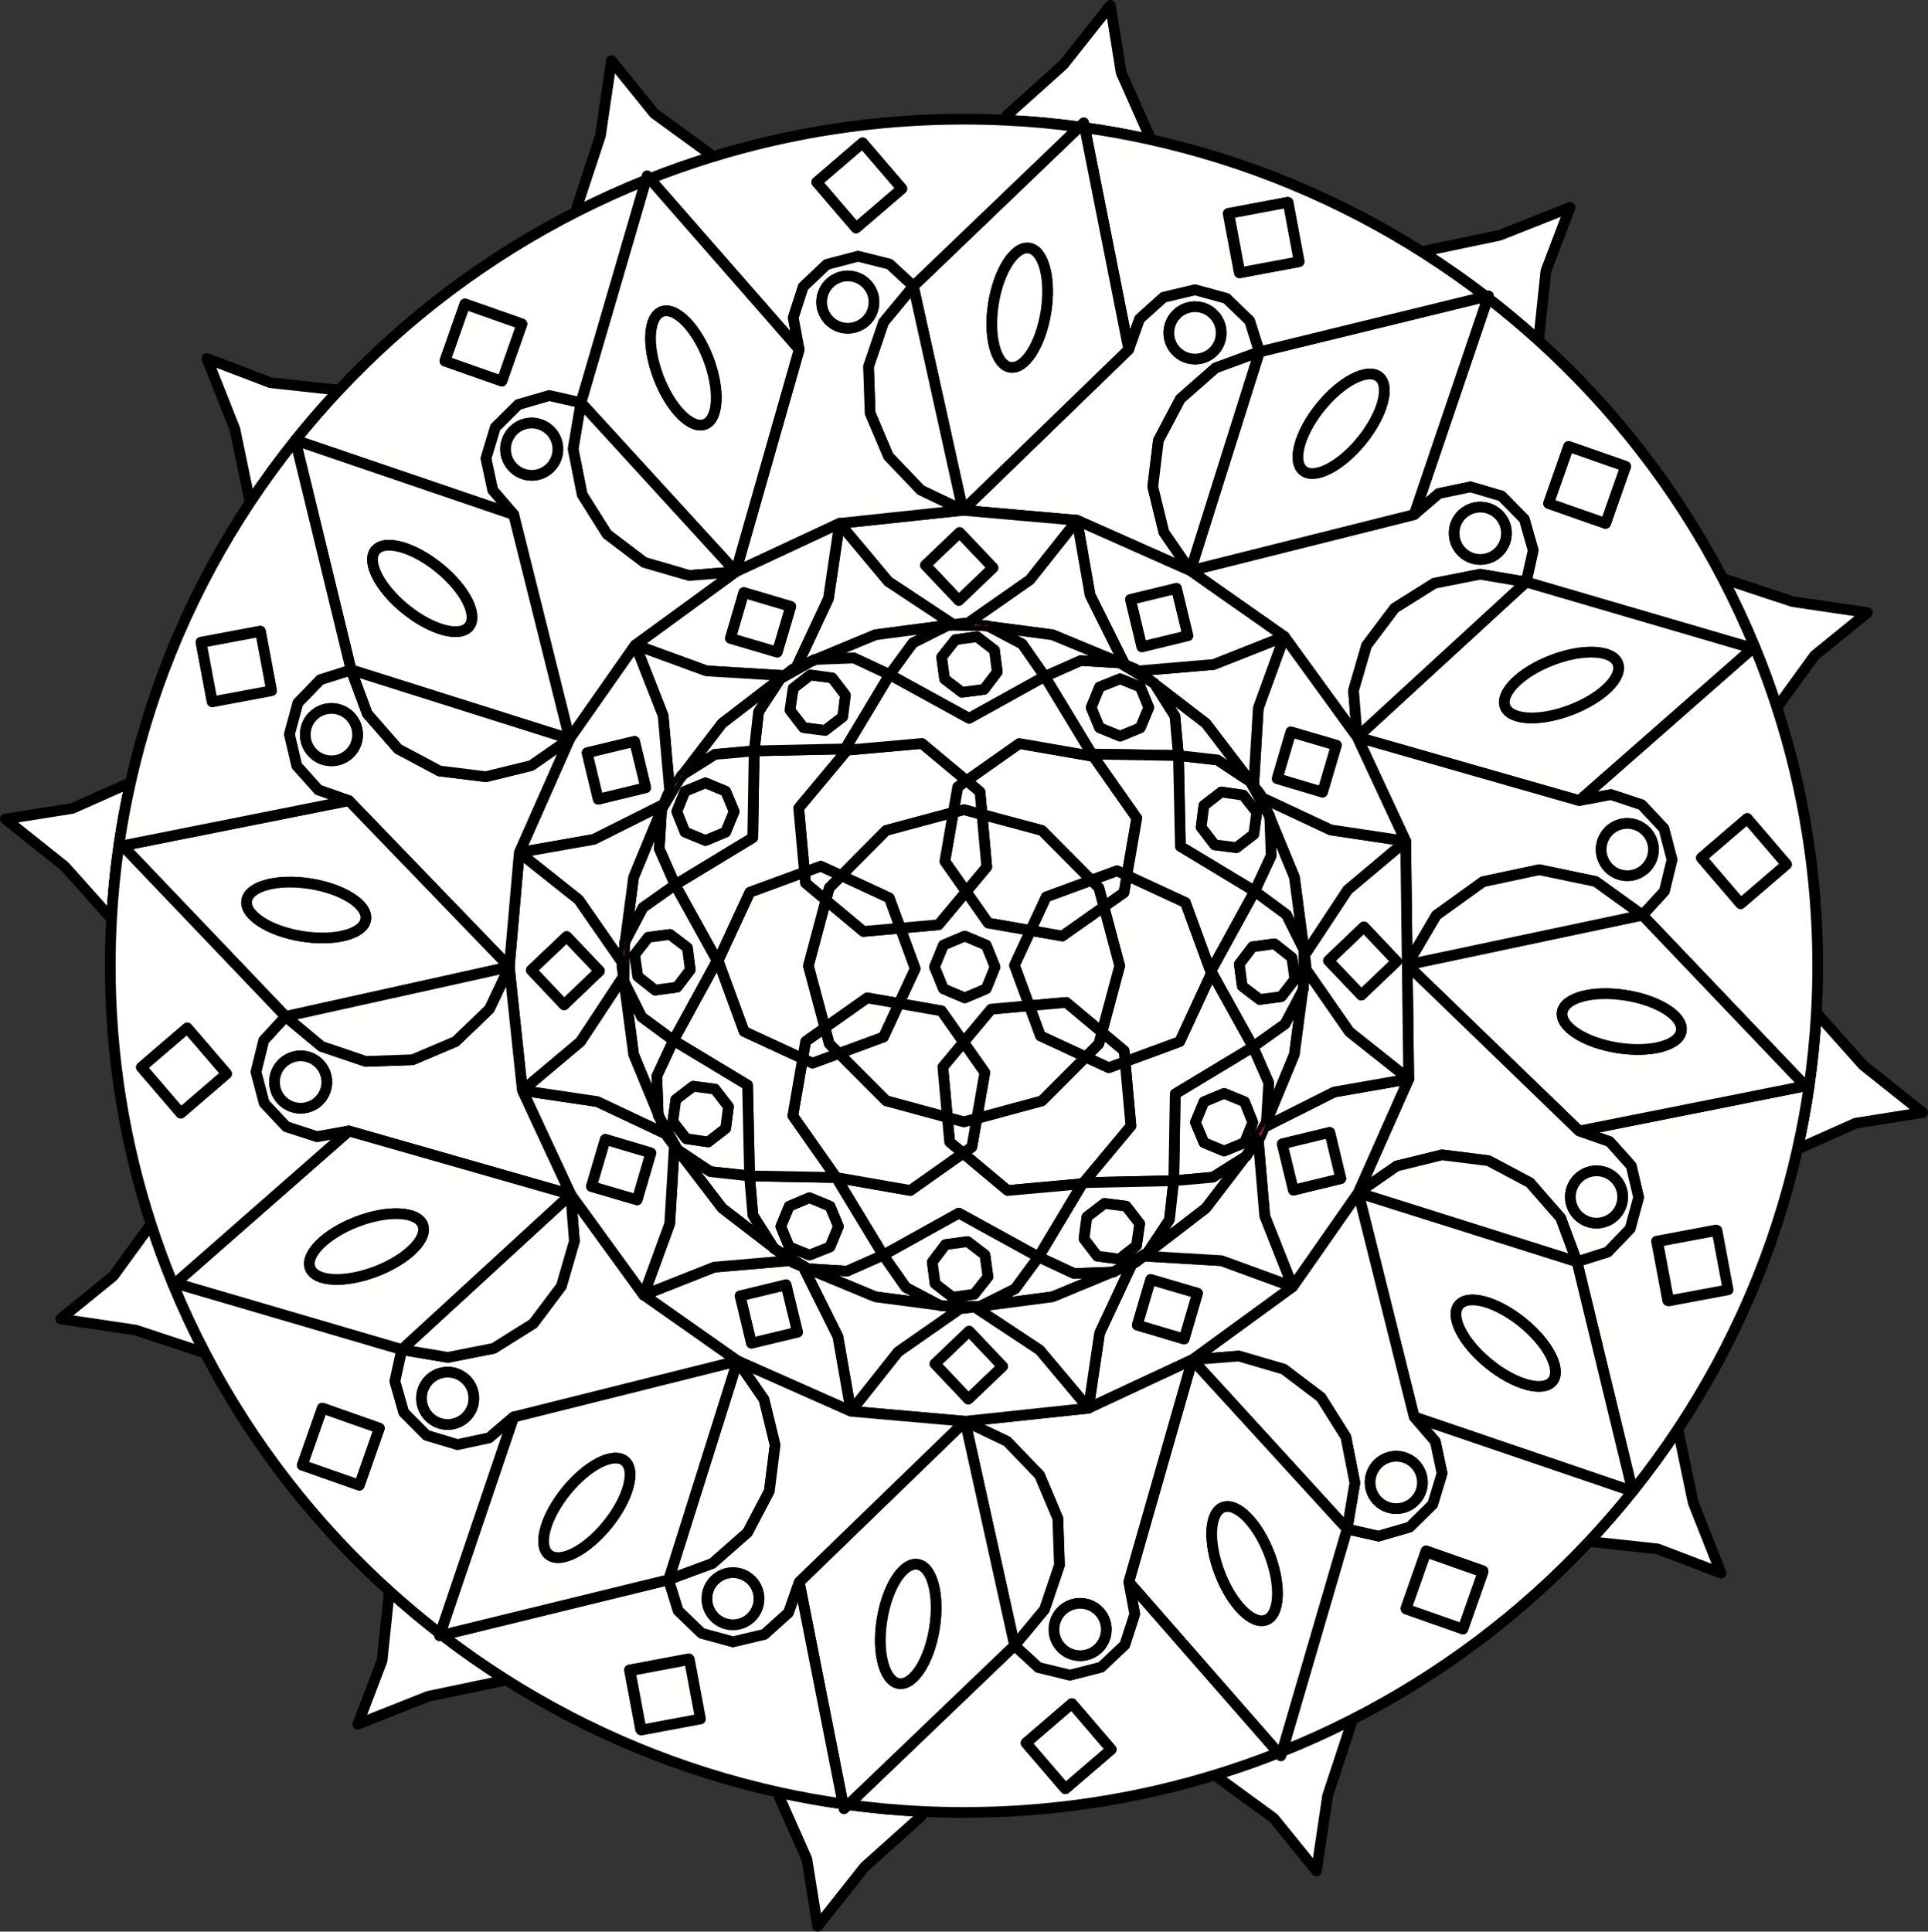 <?xml version="1.0" encoding="utf-8"?>
<!-- Generator: Adobe Illustrator 13.0.0, SVG Export Plug-In . SVG Version: 6.00 Build 14948)  -->
<svg version="1.2" baseProfile="tiny" id="Layer_1" xmlns="http://www.w3.org/2000/svg" xmlns:xlink="http://www.w3.org/1999/xlink"
	 x="0px" y="0px" width="540.04px" height="541.02px" viewBox="0 0 540.04 541.02" xml:space="preserve">
<rect x="0" y="0" width="540.04" height="541.02" fill="#333333" stroke="none"/>
<g>
	<g id="XMLID_1_">
		<g>
			<path fill="#FFFFFE" stroke="#000000" stroke-width="3" stroke-linecap="round" stroke-linejoin="round" stroke-miterlimit="10"  d="M523.08,171.59l-14.77,11.99l-10.58,14.57c-1.85-5.71-3.91-11.32-6.18-16.83
				c-2.71-6.58-5.71-13.01-8.98-19.28l19.51,6.45L523.08,171.59z"/>
			<path fill="#FFFFFE" stroke="#000000" stroke-width="3" stroke-linecap="round" stroke-linejoin="round" stroke-miterlimit="10"  d="M538.52,311.61l-18.79,3l-16.25,7.25c1.3-5.77,2.38-11.62,3.24-17.55c0.98-6.79,1.68-13.67,2.06-20.63
				l13.12,14.69L538.52,311.61z"/>
			<path fill="#FFFFFE" stroke="#000000" stroke-width="3" stroke-linecap="round" stroke-linejoin="round" stroke-miterlimit="10"  d="M474.26,420.84l7.81,19.76l-17.8-6.79l-18.88-2.03l-0.18-0.16c4.2-4.48,8.23-9.13,12.07-13.92l0.03,0.01
				l-0.01-0.04c4.49-5.6,8.72-11.4,12.68-17.39L474.26,420.84z"/>
			<path fill="#FFFFFE" stroke="#000000" stroke-width="3" stroke-linecap="round" stroke-linejoin="round" stroke-miterlimit="10"  d="M439.79,58.08l-6.77,17.82l-2,18.91l-0.31,0.34c-4.51-4.07-9.17-7.97-13.98-11.69l0.2-0.59l-0.74,0.18
				c-5.59-4.3-11.37-8.35-17.34-12.16l0.42-0.64l20.78-4.35L439.79,58.08z"/>
			<path fill="#FFFFFE" stroke="#000000" stroke-width="3" stroke-linecap="round" stroke-linejoin="round" stroke-miterlimit="10"  d="M378.08,481.95l0.42,0.85l-6.64,20.21l-3.12,21.02l-11.97-14.78l-15.4-11.22l-0.35-1.09
				c5.77-1.79,11.44-3.79,17.02-5.99l0.73,0.84l0.37-1.28C365.6,487.93,371.92,485.07,378.08,481.95z"/>
			<path fill="#FFFFFE" stroke="#000000" stroke-width="3" stroke-linecap="round" stroke-linejoin="round" stroke-miterlimit="10"  d="M314.05,20.32l7.73,17.41l-0.27,1.2c-5.81-1.27-11.71-2.33-17.67-3.17l-0.27-1.38l-1.22,1.17
				c-6.71-0.91-13.51-1.54-20.38-1.87l0.06-1.37l15.81-14.17l13.18-16.63L314.05,20.32z"/>
			<path fill="#FFFFFE" stroke="#000000" stroke-width="3" stroke-linecap="round" stroke-linejoin="round" stroke-miterlimit="10"  d="M258.07,507.35l-0.06,1.36l-15.81,14.15l-13.19,16.64l-3.02-18.8l-7.73-17.42l0.27-1.19
				c5.79,1.27,11.66,2.33,17.6,3.16l0.27,1.37l1.21-1.16C244.35,506.38,251.17,507.01,258.07,507.35z"/>
			<path fill="#FFFFFE" stroke="#000000" stroke-width="3" stroke-linecap="round" stroke-linejoin="round" stroke-miterlimit="10"  d="M141.17,470.12l-0.42,0.65l-20.78,4.33l-19.73,7.82l6.78-17.81l1.98-18.94l0.29-0.32
				c4.52,4.07,9.18,7.97,14,11.7l-0.2,0.6l0.75-0.18C129.43,462.27,135.21,466.32,141.17,470.12z"/>
			<path fill="#FFFFFE" stroke="#000000" stroke-width="3" stroke-linecap="round" stroke-linejoin="round" stroke-miterlimit="10"  d="M57.46,378.97l-19.5-6.44l-21-3.12l14.78-12.02l10.56-14.53c1.84,5.71,3.91,11.32,6.17,16.82
				C51.18,366.26,54.18,372.7,57.46,378.97z"/>
			<path fill="#FFFFFE" stroke="#000000" stroke-width="3" stroke-linecap="round" stroke-linejoin="round" stroke-miterlimit="10"  d="M20.26,226.42l16.29-7.26c-1.3,5.78-2.38,11.63-3.24,17.56c-0.99,6.79-1.68,13.67-2.06,20.63l-13.13-14.7
				L1.51,229.4L20.26,226.42z"/>
			<path fill="#FFFFFE" stroke="#000000" stroke-width="3" stroke-linecap="round" stroke-linejoin="round" stroke-miterlimit="10"  d="M94.65,109.24l0.16,0.15c-4.2,4.48-8.22,9.12-12.06,13.91l-0.04-0.01l0.01,0.05
				c-4.47,5.59-8.7,11.38-12.67,17.36l-4.26-20.52l-7.82-19.77l17.79,6.78L94.65,109.24z"/>
			<path fill="#FFFFFE" stroke="#000000" stroke-width="3" stroke-linecap="round" stroke-linejoin="round" stroke-miterlimit="10"  d="M198.65,42.97l0.38,1.1c-5.77,1.79-11.45,3.79-17.03,5.99l-0.73-0.83l-0.37,1.27
				c-6.47,2.59-12.79,5.45-18.96,8.57l-0.42-0.85l6.66-20.21l3.1-21.04l11.97,14.8L198.65,42.97z"/>
			<path fill="#FFFFFE" stroke="#000000" stroke-width="3" stroke-linecap="round" stroke-linejoin="round" stroke-miterlimit="10"  d="M508.78,283.68c-0.38,6.96-1.08,13.84-2.06,20.63l-1.03-0.15l-45.66-47.85l6.15-6.7l2.15-8.82l-2.29-8.76
				l-6.21-6.61l-8.6-2.86l-8.9,1.68l48.59-42.66l0.63-0.26c2.27,5.51,4.33,11.12,6.18,16.83c7.42,22.82,11.42,47.14,11.42,72.36
				C509.15,274.93,509.03,279.32,508.78,283.68z M500.4,242.09l-11-12.83l-12.83,11.01l11,12.83L500.4,242.09z"/>
			<path fill="#FFFFFE" stroke="#000000" stroke-width="3" stroke-linecap="round" stroke-linejoin="round" stroke-miterlimit="10"  d="M503.48,321.86c-6.35,28.36-17.86,54.84-33.5,78.42c-3.96,5.99-8.19,11.79-12.68,17.39l-15.6-64.3
				l8.62-2.72l6.27-6.52l2.38-8.77l-2.06-8.82l-6.05-6.78l-8.53-2.98l63.36-12.62l1.03,0.15
				C505.86,310.24,504.78,316.09,503.48,321.86z M483.74,361.14l-3.12-16.62L464,347.64l3.12,16.62L483.74,361.14z"/>
			<path fill="#FFFFFE" stroke="#000000" stroke-width="3" stroke-linecap="round" stroke-linejoin="round" stroke-miterlimit="10"  d="M460.03,256.31l45.66,47.85l-63.36,12.62l-48.15-46.54v-0.01L460.03,256.31z M470.93,288.78
				c0.63-4.07-6.31-8.54-15.51-9.99c-9.2-1.48-17.19,0.63-17.84,4.7c-0.65,4.05,6.29,8.53,15.51,9.99
				C462.29,294.93,470.28,292.83,470.93,288.78z"/>
			<polygon fill="#FFFFFE" stroke="#000000" stroke-width="3" stroke-linecap="round" stroke-linejoin="round" stroke-miterlimit="10"  points="489.4,229.26 500.4,242.09 487.57,253.1 476.57,240.27 			"/>
			<path fill="#FFFFFE" stroke="#000000" stroke-width="3" stroke-linecap="round" stroke-linejoin="round" stroke-miterlimit="10"  d="M482.57,162.04c3.27,6.27,6.27,12.7,8.98,19.28l-0.63,0.26l-63.45-18.56l1.98-8.87l-2.49-8.74l-6.36-6.47
				l-8.71-2.57l-8.87,1.86l-6.9,5.9l20.61-60.67c4.81,3.72,9.47,7.62,13.98,11.69C451.75,114.13,469.39,136.77,482.57,162.04z
				 M449.72,146.59l5.61-15.96l-15.95-5.59L433.77,141L449.72,146.59z"/>
			<path fill="#FFFFFE" stroke="#000000" stroke-width="3" stroke-linecap="round" stroke-linejoin="round" stroke-miterlimit="10"  d="M490.92,181.58l-48.59,42.66l-62.16-17.78l47.3-43.44L490.92,181.58z M440.03,198.82
				c8.71-3.33,14.58-9.15,13.11-12.99s-9.73-4.25-18.44-0.9c-8.69,3.33-14.56,9.16-13.09,12.99
				C423.08,201.75,431.34,202.17,440.03,198.82z"/>
			
				<rect x="465.42" y="345.94" transform="matrix(-0.184 -0.983 0.983 -0.184 212.998 885.52)" fill="#FFFFFE" stroke="#000000" stroke-width="3" stroke-linecap="round" stroke-linejoin="round" stroke-miterlimit="10"  width="16.91" height="16.91"/>
			<path fill="#FFFFFE" stroke="#000000" stroke-width="3" stroke-linecap="round" stroke-linejoin="round" stroke-miterlimit="10"  d="M455.42,278.79c9.2,1.45,16.14,5.92,15.51,9.99c-0.65,4.05-8.64,6.15-17.84,4.7
				c-9.22-1.46-16.16-5.94-15.51-9.99C438.23,279.42,446.22,277.31,455.42,278.79z"/>
			<path fill="#FFFFFE" stroke="#000000" stroke-width="3" stroke-linecap="round" stroke-linejoin="round" stroke-miterlimit="10"  d="M466.04,232.03l2.29,8.76l-2.15,8.82l-6.15,6.7l-13.1-9.42l-15.77-3.29l-15.75,3.35l-13.06,9.39
				l-8.17,13.88l-0.45-34.64l-13.56-29.12l62.16,17.78l8.9-1.68l8.6,2.86L466.04,232.03z M459.47,244.28
				c3.5-2.02,4.71-6.5,2.68-9.99c-2.02-3.51-6.51-4.72-10.01-2.68c-3.49,2.01-4.7,6.5-2.66,9.99
				C451.49,245.11,455.96,246.32,459.47,244.28z"/>
			<path fill="#FFFFFE" stroke="#000000" stroke-width="3" stroke-linecap="round" stroke-linejoin="round" stroke-miterlimit="10"  d="M462.15,234.29c2.03,3.49,0.82,7.97-2.68,9.99c-3.51,2.04-7.98,0.83-9.99-2.68
				c-2.04-3.49-0.83-7.98,2.66-9.99C455.64,229.57,460.13,230.78,462.15,234.29z"/>
			<polygon fill="#FFFFFE" stroke="#000000" stroke-width="3" stroke-linecap="round" stroke-linejoin="round" stroke-miterlimit="10"  points="460.03,256.31 394.18,270.23 394.18,270.22 402.35,256.34 415.41,246.95 431.16,243.6 
				446.93,246.89 			"/>
			<path fill="#FFFFFE" stroke="#000000" stroke-width="3" stroke-linecap="round" stroke-linejoin="round" stroke-miterlimit="10"  d="M456.91,326.54l2.06,8.82l-2.38,8.77l-6.27,6.52l-8.62,2.72l-4.58-12.27l-8.62-9.86l-11.57-6.15l-13-1.63
				l-12.69,3.12l-10.79,7.47l14.14-31.84l-0.41-31.97l48.15,46.54l8.53,2.98L456.91,326.54z M454.51,335.24
				c0-4.03-3.28-7.31-7.31-7.31c-4.05,0-7.33,3.28-7.33,7.31c0,4.05,3.28,7.33,7.33,7.33C451.23,342.57,454.51,339.29,454.51,335.24
				z"/>
			<path fill="#FFFFFE" stroke="#000000" stroke-width="3" stroke-linecap="round" stroke-linejoin="round" stroke-miterlimit="10"  d="M441.7,353.37l15.6,64.3c0,0.01-0.01,0.02-0.02,0.03l-61.16-20.83l-15.67-62.82L441.7,353.37z
				 M434.88,386.82c2.57-3.19-1.19-10.53-8.43-16.41c-7.26-5.87-15.21-8.05-17.81-4.84c-2.57,3.19,1.2,10.54,8.43,16.41
				C424.31,387.86,432.29,390.03,434.88,386.82z"/>
			<path fill="#FFFFFE" stroke="#000000" stroke-width="3" stroke-linecap="round" stroke-linejoin="round" stroke-miterlimit="10"  d="M396.12,396.87l61.16,20.83c-3.84,4.79-7.87,9.44-12.07,13.92c-19.13,20.45-41.84,37.56-67.13,50.33
				c-6.16,3.12-12.48,5.98-18.94,8.56l18.19-62.26l8.81,1.98l8.71-2.52l6.45-6.38l2.63-8.68l-1.89-8.91L396.12,396.87z
				 M409.8,455.92l5.61-15.96l-15.95-5.61l-5.61,15.96L409.8,455.92z"/>
			<polygon fill="#FFFFFE" stroke="#000000" stroke-width="3" stroke-linecap="round" stroke-linejoin="round" stroke-miterlimit="10"  points="455.33,130.63 449.72,146.59 433.77,141 439.38,125.04 			"/>
			<path fill="#FFFFFE" stroke="#000000" stroke-width="3" stroke-linecap="round" stroke-linejoin="round" stroke-miterlimit="10"  d="M453.14,185.83c1.47,3.84-4.4,9.66-13.11,12.99c-8.69,3.35-16.95,2.93-18.42-0.9
				c-1.47-3.83,4.4-9.66,13.09-12.99C443.41,181.58,451.67,181.99,453.14,185.83z"/>
			<path fill="#FFFFFE" stroke="#000000" stroke-width="3" stroke-linecap="round" stroke-linejoin="round" stroke-miterlimit="10"  d="M447.2,327.93c4.03,0,7.31,3.28,7.31,7.31c0,4.05-3.28,7.33-7.31,7.33c-4.05,0-7.33-3.28-7.33-7.33
				C439.87,331.21,443.15,327.93,447.2,327.93z"/>
			<polygon fill="#FFFFFE" stroke="#000000" stroke-width="3" stroke-linecap="round" stroke-linejoin="round" stroke-miterlimit="10"  points="437.12,341.1 441.7,353.37 380.45,334.05 391.24,326.58 403.93,323.46 416.93,325.09 
				428.5,331.24 			"/>
			<path fill="#FFFFFE" stroke="#000000" stroke-width="3" stroke-linecap="round" stroke-linejoin="round" stroke-miterlimit="10"  d="M426.45,370.41c7.24,5.88,11,13.22,8.43,16.41c-2.59,3.21-10.57,1.04-17.81-4.84
				c-7.23-5.87-11-13.22-8.43-16.41C411.24,362.36,419.19,364.54,426.45,370.41z"/>
			<path fill="#FFFFFE" stroke="#000000" stroke-width="3" stroke-linecap="round" stroke-linejoin="round" stroke-miterlimit="10"  d="M426.96,145.41l2.49,8.74l-1.98,8.87l-12.87-2.18l-12.82,2.53l-11.11,6.96l-7.87,10.45l-3.67,12.62
				l1.04,13.06l-20.45-28.17l-26.29-18.45l62.69-15.71l6.9-5.9l8.87-1.86l8.71,2.57L426.96,145.41z M420.98,153.02
				c2.03-3.5,0.83-7.97-2.68-10.01c-3.5-2.01-7.97-0.82-10.01,2.68c-2.01,3.51-0.8,8,2.69,10.02
				C414.48,157.74,418.97,156.53,420.98,153.02z"/>
			<polygon fill="#FFFFFE" stroke="#000000" stroke-width="3" stroke-linecap="round" stroke-linejoin="round" stroke-miterlimit="10"  points="427.47,163.02 380.17,206.46 379.13,193.4 382.8,180.78 390.67,170.33 401.78,163.37 
				414.6,160.84 			"/>
			<path fill="#FFFFFE" stroke="#000000" stroke-width="3" stroke-linecap="round" stroke-linejoin="round" stroke-miterlimit="10"  d="M418.3,143.01c3.51,2.04,4.71,6.51,2.68,10.01c-2.01,3.51-6.5,4.72-10,2.69
				c-3.49-2.02-4.7-6.51-2.69-10.02C410.33,142.19,414.8,141,418.3,143.01z"/>
			<path fill="#FFFFFE" stroke="#000000" stroke-width="3" stroke-linecap="round" stroke-linejoin="round" stroke-miterlimit="10"  d="M416.73,83.46l-20.61,60.67l-62.69,15.71l19.33-61.29l63.43-15.5C416.37,83.19,416.55,83.33,416.73,83.46
				z M381.43,123.38c5.87-7.25,8.04-15.22,4.85-17.82c-3.19-2.57-10.53,1.19-16.4,8.44s-8.04,15.21-4.85,17.81
				C368.22,134.39,375.56,130.62,381.43,123.38z"/>
			<path fill="#FFFFFE" stroke="#000000" stroke-width="3" stroke-linecap="round" stroke-linejoin="round" stroke-miterlimit="10"  d="M416.19,83.05l-63.43,15.5l-2.75-8.68l-6.5-6.28l-8.78-2.4l-8.8,2.09l-6.73,6.06l-3.03,8.54l-12.33-62.12
				c5.96,0.84,11.86,1.9,17.67,3.17c27.9,6.12,54,17.08,77.34,31.96C404.82,74.7,410.6,78.75,416.19,83.05z M363.73,73.3
				l-3.12-16.62L344,59.8l3.12,16.62L363.73,73.3z"/>
			
				<rect x="396.18" y="436.69" transform="matrix(0.332 -0.943 0.943 0.332 -149.492 679.281)" fill="#FFFFFE" stroke="#000000" stroke-width="3" stroke-linecap="round" stroke-linejoin="round" stroke-miterlimit="10"  width="16.92" height="16.91"/>
			<path fill="#FFFFFE" stroke="#000000" stroke-width="3" stroke-linecap="round" stroke-linejoin="round" stroke-miterlimit="10"  d="M402.04,403.74l1.89,8.91l-2.63,8.68l-6.45,6.38l-8.71,2.52l-8.81-1.98l2.17-12.94l-2.52-12.83
				l-6.96-11.08l-10.44-7.91l-12.6-3.68l-13,1.03l28.09-20.47l18.38-26.32l15.67,62.82L402.04,403.74z M397.45,418.87
				c2.01-3.5,0.82-7.99-2.68-10.01c-3.51-2.02-8-0.82-10.01,2.68c-2.03,3.51-0.82,7.98,2.68,10.02
				C390.95,423.57,395.41,422.38,397.45,418.87z"/>
			<path fill="#FFFFFE" stroke="#000000" stroke-width="3" stroke-linecap="round" stroke-linejoin="round" stroke-miterlimit="10"  d="M394.77,408.86c3.5,2.02,4.69,6.51,2.68,10.01c-2.04,3.51-6.5,4.7-10.01,2.69
				c-3.5-2.04-4.71-6.51-2.68-10.02C386.77,408.04,391.26,406.84,394.77,408.86z"/>
			<path fill="#FFFFFE" stroke="#000000" stroke-width="3" stroke-linecap="round" stroke-linejoin="round" stroke-miterlimit="10"  d="M393.73,235.58l0.45,34.64l-0.01,0.01h0.01v0.01l0.41,31.97l-16.63-13.2l-12.14-17.47l-0.13-0.02
				l0.13-1.01l-0.46-3.49l0.4-0.05l11.71-17.73L393.73,235.58z M391.19,269.28l-9.16-9.67l-9.91,9.45l9.19,9.64L391.19,269.28z"/>
			<path fill="#FFFFFE" stroke="#000000" stroke-width="3" stroke-linecap="round" stroke-linejoin="round" stroke-miterlimit="10"  d="M394.59,302.21l-14.14,31.84l-18.38,26.32l-7.82-19.76l-1.8-21.22l-0.09-0.07l0.63-0.82l1.34-3.25
				l0.38,0.16l18.96-9.54L394.59,302.21z M375.56,330.1l-3.1-12.92l-13.29,3.21l3.12,12.94L375.56,330.1z"/>
			<polygon fill="#E00885" points="394.18,270.22 394.18,270.23 394.17,270.23 			"/>
			<polygon fill="#FFFFFE" stroke="#000000" stroke-width="3" stroke-linecap="round" stroke-linejoin="round" stroke-miterlimit="10"  points="382.03,259.61 391.19,269.28 381.31,278.7 372.12,269.06 			"/>
			<path fill="#FFFFFE" stroke="#000000" stroke-width="3" stroke-linecap="round" stroke-linejoin="round" stroke-miterlimit="10"  d="M386.28,105.56c3.19,2.6,1.02,10.57-4.85,17.82c-5.87,7.24-13.21,11.01-16.4,8.43
				c-3.19-2.6-1.02-10.56,4.85-17.81S383.09,102.99,386.28,105.56z"/>
			<polygon fill="#FFFFFE" stroke="#000000" stroke-width="3" stroke-linecap="round" stroke-linejoin="round" stroke-miterlimit="10"  points="376.98,402.48 379.5,415.31 377.33,428.25 333.98,380.84 346.98,379.81 359.58,383.49 
				370.02,391.4 			"/>
			<path fill="#FFFFFE" stroke="#000000" stroke-width="3" stroke-linecap="round" stroke-linejoin="round" stroke-miterlimit="10"  d="M333.98,380.84l43.35,47.41l-18.19,62.26c-0.36,0.15-0.73,0.3-1.1,0.44l-41.87-47.86L333.98,380.84z
				 M354.65,453.71c3.84-1.47,4.24-9.71,0.9-18.43c-3.33-8.71-9.15-14.57-12.99-13.09c-3.84,1.47-4.24,9.71-0.89,18.42
				C345,449.33,350.81,455.18,354.65,453.71z"/>
			<polygon fill="#FFFFFE" stroke="#000000" stroke-width="3" stroke-linecap="round" stroke-linejoin="round" stroke-miterlimit="10"  points="372.46,317.18 375.56,330.1 362.29,333.33 359.17,320.39 			"/>
			<polygon fill="#FFFFFE" stroke="#000000" stroke-width="3" stroke-linecap="round" stroke-linejoin="round" stroke-miterlimit="10"  points="374.35,208.72 370.46,221.89 357.72,218.09 361.57,204.97 			"/>
			<polygon fill="#FFFFFE" stroke="#000000" stroke-width="3" stroke-linecap="round" stroke-linejoin="round" stroke-miterlimit="10"  points="365.76,266.97 365.36,267.02 365.23,266.02 362.56,245.68 355.67,228.99 355.65,228.59 
				355.07,227.56 353.39,223.48 353.53,223.42 372.72,232.43 393.73,235.58 377.47,249.24 			"/>
			<polygon fill="#E00885" points="365.23,266.02 365.36,267.02 365.82,270.51 365.69,271.52 365.11,275.9 365.22,266.02 			"/>
			<polygon fill="#FFFFFE" stroke="#000000" stroke-width="3" stroke-linecap="round" stroke-linejoin="round" stroke-miterlimit="10"  points="362.56,245.68 365.23,266.02 365.22,266.02 360.3,256.17 351.41,249.61 356.06,239.62 
				355.67,228.99 			"/>
			<path fill="#FFFFFE" stroke="#000000" stroke-width="3" stroke-linecap="round" stroke-linejoin="round" stroke-miterlimit="10"  d="M362.68,274.24l-0.84-6.04l-4.86-3.84l-6.13,0.82l-3.71,4.86l0.82,6.17l4.89,3.72l6.04-0.79
				L362.68,274.24z M365.22,266.02l-0.11,9.88l-0.2,1.53l-4.96,9.4l-8.99,6.39l-11.8-21.27l12.25-22.34l8.89,6.56L365.22,266.02z"/>
			<polygon fill="#E00885" points="364.91,277.43 365.11,275.9 365.1,277.07 			"/>
			<polygon fill="#FFFFFE" stroke="#000000" stroke-width="3" stroke-linecap="round" stroke-linejoin="round" stroke-miterlimit="10"  points="364.91,277.43 362.56,295.34 354.71,314.33 355.37,303.3 350.96,293.22 359.95,286.83 			"/>
			
				<rect x="345.41" y="58.1" transform="matrix(-0.184 -0.983 0.983 -0.184 353.749 426.627)" fill="#FFFFFE" stroke="#000000" stroke-width="3" stroke-linecap="round" stroke-linejoin="round" stroke-miterlimit="10"  width="16.91" height="16.9"/>
			<polygon fill="#FFFFFE" stroke="#000000" stroke-width="3" stroke-linecap="round" stroke-linejoin="round" stroke-miterlimit="10"  points="361.84,268.2 362.68,274.24 358.89,279.14 352.85,279.93 347.96,276.21 347.14,270.04 
				350.85,265.18 356.98,264.36 			"/>
			<path fill="#FFFFFE" stroke="#000000" stroke-width="3" stroke-linecap="round" stroke-linejoin="round" stroke-miterlimit="10"  d="M362.07,360.37l-28.09,20.47l-29.09,13.57l3.11-21.02l8.99-19.21l-0.06-0.13l1.01-0.42l2.76-2.12
				l0.25,0.32l21.19,1.26L362.07,360.37z M331.66,375.02l3.75-12.8l-13.09-3.84l-3.75,12.75L331.66,375.02z"/>
			<path fill="#FFFFFE" stroke="#000000" stroke-width="3" stroke-linecap="round" stroke-linejoin="round" stroke-miterlimit="10"  d="M316.17,443.09l41.87,47.86c-5.58,2.2-11.25,4.2-17.02,5.99c-22.45,6.95-46.31,10.7-71.01,10.7
				c-4,0-7.99-0.1-11.94-0.29c-6.9-0.34-13.72-0.97-20.46-1.89l46.58-44.61l6.69,6.17l8.8,2.15l8.78-2.24l6.59-6.24l2.8-8.65
				L316.17,443.09z M311.25,489.99l-11.01-12.84l-12.83,11.03L298.42,501L311.25,489.99z"/>
			<path fill="#FFFFFE" stroke="#000000" stroke-width="3" stroke-linecap="round" stroke-linejoin="round" stroke-miterlimit="10"  d="M355.55,435.28c3.34,8.72,2.94,16.96-0.9,18.43s-9.65-4.38-12.98-13.1c-3.35-8.71-2.95-16.95,0.89-18.42
				C346.4,420.71,352.22,426.57,355.55,435.28z"/>
			<path fill="#FFFFFE" stroke="#000000" stroke-width="3" stroke-linecap="round" stroke-linejoin="round" stroke-miterlimit="10"  d="M352.01,227.54l-3.77-4.82l-6.12-0.9l-4.9,3.79l-0.77,6.07l3.78,4.94l6.1,0.77l4.85-3.72L352.01,227.54z
				 M350.24,218.95l4.83,8.61l0.6,1.43l0.39,10.63l-4.65,9.99l-20.78-12.53l-0.55-25.46l10.94,1.23L350.24,218.95z"/>
			<polygon fill="#E00885" points="355.67,228.99 355.07,227.56 355.65,228.59 			"/>
			<path fill="#FFFFFE" stroke="#000000" stroke-width="3" stroke-linecap="round" stroke-linejoin="round" stroke-miterlimit="10"  d="M348.59,320.02l2.3-5.66l-2.3-5.75l-5.71-2.35l-5.65,2.35l-2.38,5.75l2.38,5.66l5.65,2.35L348.59,320.02z
				 M354.71,314.33v0.01l-4.97,8.41l-1,1.31l-9,5.66l-10.97,0.98l0.42-24.34l21.77-13.14l4.41,10.08L354.71,314.33z"/>
			<polygon fill="#FFFFFE" stroke="#000000" stroke-width="3" stroke-linecap="round" stroke-linejoin="round" stroke-miterlimit="10"  points="354.71,314.34 354.71,314.33 362.56,295.34 364.91,277.43 365.1,277.07 365.11,275.9 
				365.69,271.52 365.82,271.54 377.96,289.01 394.59,302.21 373.67,305.87 354.71,315.41 354.33,315.25 			"/>
			<polygon fill="#E00885" points="354.71,314.34 354.33,315.25 352.99,318.5 352.36,319.32 349.74,322.75 			"/>
			<path fill="#FFFFFE" stroke="#000000" stroke-width="3" stroke-linecap="round" stroke-linejoin="round" stroke-miterlimit="10"  d="M353.53,223.42l-0.14,0.06l-0.4-0.96l-2.13-2.78l0.32-0.25l1.27-21.21l7.27-19.99l20.45,28.17
				l13.56,29.12l-21.01-3.15L353.53,223.42z M370.46,221.89l3.89-13.17l-12.78-3.75l-3.85,13.12L370.46,221.89z"/>
			<path fill="#FFFFFE" stroke="#000000" stroke-width="3" stroke-linecap="round" stroke-linejoin="round" stroke-miterlimit="10"  d="M350.01,89.87l2.75,8.68l-12.28,4.52l-9.85,8.65l-6.15,11.62l-1.58,12.97l3.12,12.77l7.41,10.76
				l-31.75-14.11l-31.98-2.81l46.47-45.04l3.03-8.54l6.73-6.06l8.8-2.09l8.78,2.4L350.01,89.87z M342.05,93.24
				c0-4.04-3.27-7.33-7.32-7.33s-7.33,3.29-7.33,7.33c0,4.05,3.28,7.33,7.33,7.33S342.05,97.29,342.05,93.24z"/>
			<polygon fill="#FFFFFE" stroke="#000000" stroke-width="3" stroke-linecap="round" stroke-linejoin="round" stroke-miterlimit="10"  points="352.76,98.55 333.43,159.84 326.02,149.08 322.9,136.31 324.48,123.34 330.63,111.72 
				340.48,103.07 			"/>
			<polygon fill="#FFFFFE" stroke="#000000" stroke-width="3" stroke-linecap="round" stroke-linejoin="round" stroke-miterlimit="10"  points="348.24,222.72 352.01,227.54 351.18,233.67 346.33,237.39 340.23,236.62 336.45,231.68 
				337.22,225.61 342.12,221.82 			"/>
			<polygon fill="#FFFFFE" stroke="#000000" stroke-width="3" stroke-linecap="round" stroke-linejoin="round" stroke-miterlimit="10"  points="351.18,219.49 350.86,219.74 337.76,202.62 323.41,191.59 323.23,191.31 322.4,190.82 
				318.75,188.01 318.83,187.91 339.97,186.11 359.72,178.29 352.45,198.28 			"/>
			<polygon fill="#FFFFFE" stroke="#000000" stroke-width="3" stroke-linecap="round" stroke-linejoin="round" stroke-miterlimit="10"  points="348.59,308.61 350.89,314.36 348.59,320.02 342.88,322.37 337.23,320.02 334.85,314.36 
				337.23,308.61 342.88,306.26 			"/>
			<polygon fill="#FFFFFE" stroke="#000000" stroke-width="3" stroke-linecap="round" stroke-linejoin="round" stroke-miterlimit="10"  points="337.76,202.62 350.86,219.74 352.99,222.52 353.39,223.48 355.07,227.56 350.24,218.95 
				341.02,212.85 330.08,211.62 329.1,200.62 323.41,191.59 			"/>
			<polygon fill="#E00885" points="349.74,322.75 349.1,323.83 348.74,324.06 			"/>
			<path fill="#FFFFFE" stroke="#000000" stroke-width="3" stroke-linecap="round" stroke-linejoin="round" stroke-miterlimit="10"  d="M334.73,85.91c4.05,0,7.32,3.29,7.32,7.33c0,4.05-3.27,7.33-7.32,7.33s-7.33-3.28-7.33-7.33
				C327.4,89.2,330.68,85.91,334.73,85.91z"/>
			<polygon fill="#FFFFFE" stroke="#000000" stroke-width="3" stroke-linecap="round" stroke-linejoin="round" stroke-miterlimit="10"  points="339.16,271.95 350.96,293.22 329.19,306.36 328.77,330.7 303.5,331.24 316.78,315.34 
				315.15,297.36 330.42,291.74 339.3,272.58 339.08,271.98 			"/>
			<polygon fill="#FFFFFE" stroke="#000000" stroke-width="3" stroke-linecap="round" stroke-linejoin="round" stroke-miterlimit="10"  points="339.08,271.98 339.3,272.58 330.42,291.74 315.15,297.36 314.87,294.32 308.65,289.12 
				313.63,270.51 309.2,253.95 314.82,250 315.65,245.18 332.05,252.77 			"/>
			<polygon fill="#FFFFFE" stroke="#000000" stroke-width="3" stroke-linecap="round" stroke-linejoin="round" stroke-miterlimit="10"  points="335.41,362.22 331.66,375.02 318.57,371.13 322.32,358.38 			"/>
			<path fill="#FFFFFE" stroke="#000000" stroke-width="3" stroke-linecap="round" stroke-linejoin="round" stroke-miterlimit="10"  d="M333.98,380.84l-17.81,62.25l1.68,8.95l-2.8,8.65l-6.59,6.24l-8.78,2.24l-8.8-2.15l-6.69-6.17l8.37-10.07
				l4.19-12.39l-0.45-13.12l-5.1-12.08l-9.08-9.45l-11.79-5.66l34.56-3.67L333.98,380.84z M306.22,462.74
				c3.5-2.03,4.71-6.51,2.68-10.01c-2.02-3.51-6.5-4.7-10.01-2.68c-3.49,2.01-4.7,6.5-2.68,10.01
				C298.24,463.56,302.71,464.76,306.22,462.74z"/>
			<polygon fill="#FFFFFE" stroke="#000000" stroke-width="3" stroke-linecap="round" stroke-linejoin="round" stroke-miterlimit="10"  points="329.54,164.77 332.75,178.06 319.83,181.2 316.63,167.89 			"/>
			<path fill="#FFFFFE" stroke="#000000" stroke-width="3" stroke-linecap="round" stroke-linejoin="round" stroke-miterlimit="10"  d="M319.41,192.44l-5.66-2.3l-5.75,2.3l-2.34,5.73l2.34,5.65l5.75,2.36l5.66-2.36l2.35-5.65L319.41,192.44z
				 M313.73,185.67l8.67,5.15l1.01,0.77l5.69,9.03l0.98,11l-24.25-0.41l-13.18-21.74l10.11-4.48L313.73,185.67z"/>
			<path fill="#FFFFFE" stroke="#000000" stroke-width="3" stroke-linecap="round" stroke-linejoin="round" stroke-miterlimit="10"  d="M321.46,350.86l-8.55,4.86l-1.45,0.6l-10.59,0.38l-9.99-4.65l12.28-20.5l0.09-0.01l0.25-0.3l25.27-0.54
				l-1.21,10.94L321.46,350.86z M313.51,352.63l4.82-3.77l0.89-6.12l-3.79-4.9l-6.06-0.77l-4.92,3.78l-0.79,6.1l3.71,4.86
				L313.51,352.63z"/>
			<polygon fill="#E00885" points="323.41,191.59 322.4,190.82 323.23,191.31 			"/>
			<polygon fill="#FFFFFE" stroke="#000000" stroke-width="3" stroke-linecap="round" stroke-linejoin="round" stroke-miterlimit="10"  points="319.41,192.44 321.76,198.17 319.41,203.82 313.75,206.18 308,203.82 305.66,198.17 308,192.44 
				313.75,190.14 			"/>
			<polygon fill="#FFFFFE" stroke="#000000" stroke-width="3" stroke-linecap="round" stroke-linejoin="round" stroke-miterlimit="10"  points="321.46,350.86 327.56,341.64 328.77,330.7 339.74,329.72 348.74,324.06 337.76,338.4 
				320.7,351.51 317.94,353.63 316.93,354.05 312.91,355.72 			"/>
			<polygon fill="#FFFFFE" stroke="#000000" stroke-width="3" stroke-linecap="round" stroke-linejoin="round" stroke-miterlimit="10"  points="320.95,351.83 320.7,351.51 337.76,338.4 348.74,324.06 349.1,323.83 349.74,322.75 
				352.36,319.32 352.45,319.39 354.25,340.61 362.07,360.37 342.14,353.09 			"/>
			<polygon fill="#FFFFFE" stroke="#000000" stroke-width="3" stroke-linecap="round" stroke-linejoin="round" stroke-miterlimit="10"  points="315.43,337.84 319.22,342.74 318.33,348.86 313.51,352.63 307.37,351.81 303.66,346.95 
				304.45,340.85 309.37,337.07 			"/>
			<path fill="#FFFFFE" stroke="#000000" stroke-width="3" stroke-linecap="round" stroke-linejoin="round" stroke-miterlimit="10"  d="M318.83,187.91l-0.08,0.1l-0.81-0.62l-3.27-1.36l0.15-0.36l-9.48-18.99l-3.66-20.95l31.75,14.11
				l26.29,18.45l-19.75,7.82L318.83,187.91z M332.75,178.06l-3.21-13.29l-12.91,3.12l3.2,13.31L332.75,178.06z"/>
			<polygon fill="#FFFFFE" stroke="#000000" stroke-width="3" stroke-linecap="round" stroke-linejoin="round" stroke-miterlimit="10"  points="306.29,211.86 318.43,229.13 315.65,245.18 312.89,243.9 305.69,246.54 291.83,232.6 
				275.07,228.11 274.5,221.79 270.74,218.65 285.5,208.25 305.73,211.76 			"/>
			<polygon fill="#FFFFFE" stroke="#000000" stroke-width="3" stroke-linecap="round" stroke-linejoin="round" stroke-miterlimit="10"  points="315.15,297.36 316.78,315.34 303.5,331.24 303.34,331.24 303.16,331.55 282.23,333.44 
				269.74,323 272.22,321.25 273.61,313.27 291.83,308.33 304.1,296.04 310.58,299.04 			"/>
			<path fill="#FFFFFE" stroke="#000000" stroke-width="3" stroke-linecap="round" stroke-linejoin="round" stroke-miterlimit="10"  d="M303.84,35.76l12.33,62.12l-46.47,45.04l-13.87-62.76l46.52-44.61
				C302.85,35.61,303.35,35.68,303.84,35.76z M292.97,87.35c1.47-9.21-0.63-17.2-4.7-17.85c-4.05-0.63-8.51,6.31-9.99,15.51
				c-1.45,9.21,0.65,17.2,4.7,17.85C287.05,103.51,291.51,96.55,292.97,87.35z"/>
			<polygon fill="#FFFFFE" stroke="#000000" stroke-width="3" stroke-linecap="round" stroke-linejoin="round" stroke-miterlimit="10"  points="315.65,245.18 314.82,250 309.2,253.95 307.79,248.66 305.69,246.54 312.89,243.9 			"/>
			<polygon fill="#FFFFFE" stroke="#000000" stroke-width="3" stroke-linecap="round" stroke-linejoin="round" stroke-miterlimit="10"  points="314.87,294.32 315.15,297.36 310.58,299.04 304.1,296.04 307.79,292.34 308.65,289.12 			"/>
			<polygon fill="#FFFFFE" stroke="#000000" stroke-width="3" stroke-linecap="round" stroke-linejoin="round" stroke-miterlimit="10"  points="314.82,185.67 314.67,186.03 294.81,177.8 276.93,175.45 276.57,175.26 275.36,175.24 
				271.04,174.68 271.06,174.54 288.48,162.37 301.68,145.73 305.34,166.68 			"/>
			<polygon fill="#FFFFFE" stroke="#000000" stroke-width="3" stroke-linecap="round" stroke-linejoin="round" stroke-miterlimit="10"  points="294.81,177.8 314.67,186.03 317.94,187.39 318.75,188.01 322.4,190.82 313.73,185.67 
				302.76,184.99 292.65,189.47 286.33,180.41 276.93,175.45 			"/>
			<polygon fill="#FFFFFE" stroke="#000000" stroke-width="3" stroke-linecap="round" stroke-linejoin="round" stroke-miterlimit="10"  points="309.2,253.95 313.63,270.51 308.65,289.12 298.65,280.77 288.32,281.69 284.15,270.35 
				288.67,260.61 297.56,262.15 			"/>
			<polygon fill="#E00885" points="312.91,355.72 311.88,356.3 311.46,356.32 			"/>
			<polygon fill="#FFFFFE" stroke="#000000" stroke-width="3" stroke-linecap="round" stroke-linejoin="round" stroke-miterlimit="10"  points="311.46,356.32 294.81,363.22 274.5,365.88 284.33,360.96 290.88,352.05 300.87,356.7 			"/>
			<polygon fill="#FFFFFE" stroke="#000000" stroke-width="3" stroke-linecap="round" stroke-linejoin="round" stroke-miterlimit="10"  points="300.24,477.15 311.25,489.99 298.42,501 287.41,488.18 			"/>
			<polygon fill="#FFFFFE" stroke="#000000" stroke-width="3" stroke-linecap="round" stroke-linejoin="round" stroke-miterlimit="10"  points="307.79,248.66 309.2,253.95 297.56,262.15 288.67,260.61 293.04,251.19 305.69,246.54 			"/>
			<path fill="#FFFFFE" stroke="#000000" stroke-width="3" stroke-linecap="round" stroke-linejoin="round" stroke-miterlimit="10"  d="M308.9,452.73c2.03,3.5,0.82,7.98-2.68,10.01c-3.51,2.02-7.98,0.82-10.01-2.68
				c-2.02-3.51-0.81-8,2.68-10.01C302.4,448.03,306.88,449.22,308.9,452.73z"/>
			<polygon fill="#FFFFFE" stroke="#000000" stroke-width="3" stroke-linecap="round" stroke-linejoin="round" stroke-miterlimit="10"  points="308.65,289.12 307.79,292.34 304.1,296.04 291.43,290.16 288.32,281.69 298.65,280.77 			"/>
			<polygon fill="#FFFFFE" stroke="#000000" stroke-width="3" stroke-linecap="round" stroke-linejoin="round" stroke-miterlimit="10"  points="305.83,211.21 330.08,211.62 330.63,237.08 351.41,249.61 339.16,271.95 339.08,271.98 
				332.05,252.77 315.65,245.18 318.43,229.13 306.29,211.86 305.73,211.76 			"/>
			<polygon fill="#FFFFFE" stroke="#000000" stroke-width="3" stroke-linecap="round" stroke-linejoin="round" stroke-miterlimit="10"  points="305.69,246.54 293.04,251.19 288.67,260.61 276.79,258.54 270.61,249.73 276.39,242.81 
				275.07,228.11 291.83,232.6 			"/>
			<polygon fill="#FFFFFE" stroke="#000000" stroke-width="3" stroke-linecap="round" stroke-linejoin="round" stroke-miterlimit="10"  points="291.43,290.16 304.1,296.04 291.83,308.33 273.61,313.27 275.85,300.4 269.88,291.91 
				277.62,282.64 288.32,281.69 			"/>
			<polygon fill="#E00885" points="303.5,331.24 303.25,331.54 303.16,331.55 303.34,331.24 			"/>
			<polygon fill="#FFFFFE" stroke="#000000" stroke-width="3" stroke-linecap="round" stroke-linejoin="round" stroke-miterlimit="10"  points="303.16,331.55 290.88,352.05 268.57,339.78 247.39,351.56 234.19,329.79 254.98,333.42 
				269.74,323 282.23,333.44 			"/>
			<path fill="#FFFFFE" stroke="#000000" stroke-width="3" stroke-linecap="round" stroke-linejoin="round" stroke-miterlimit="10"  d="M302.35,35.55l-46.52,44.61L249.16,74l-8.82-2.21l-8.76,2.3l-6.59,6.24l-2.8,8.65l1.66,8.9L182,50.06
				c5.58-2.2,11.26-4.2,17.03-5.99c22.44-6.95,46.29-10.69,70.98-10.69c4.01,0,8,0.1,11.96,0.3
				C288.84,34.01,295.64,34.64,302.35,35.55z M252.61,52.84L241.6,40.01l-12.82,11.01l11,12.83L252.61,52.84z"/>
			<polygon fill="#FFFFFE" stroke="#000000" stroke-width="3" stroke-linecap="round" stroke-linejoin="round" stroke-miterlimit="10"  points="296.3,425.27 296.75,438.39 292.56,450.78 284.19,460.85 270.33,398.08 282.12,403.74 
				291.2,413.19 			"/>
			<path fill="#FFFFFE" stroke="#000000" stroke-width="3" stroke-linecap="round" stroke-linejoin="round" stroke-miterlimit="10"  d="M288.27,69.5c4.07,0.65,6.17,8.64,4.7,17.85c-1.46,9.2-5.92,16.16-9.99,15.51
				c-4.05-0.65-6.15-8.64-4.7-17.85C279.76,75.81,284.22,68.87,288.27,69.5z"/>
			<path fill="#FFFFFE" stroke="#000000" stroke-width="3" stroke-linecap="round" stroke-linejoin="round" stroke-miterlimit="10"  d="M286.33,180.41l6.32,9.06l-21.2,11.75l-22.29-12.25l6.53-8.91l9.8-4.93l0.17-0.02l9.7,0.13l1.57,0.21
				L286.33,180.41z M279.33,188.19l-0.78-6.06l-4.89-3.79l-6.05,0.84l-3.84,4.88l0.83,6.13l4.85,3.7l6.17-0.8L279.33,188.19z"/>
			<path fill="#FFFFFE" stroke="#000000" stroke-width="3" stroke-linecap="round" stroke-linejoin="round" stroke-miterlimit="10"  d="M274.44,365.89l-9.81-0.13l-1.49-0.19l-9.43-4.98l-6.32-9.03l21.18-11.78l22.31,12.27l-6.55,8.91
				l-9.83,4.92L274.44,365.89z M266.84,363.31l6.05-0.84l3.83-4.86l-0.84-6.13l-4.85-3.72l-6.17,0.82l-3.72,4.9l0.79,6.04
				L266.84,363.31z"/>
			<path fill="#FFFFFE" stroke="#000000" stroke-width="3" stroke-linecap="round" stroke-linejoin="round" stroke-miterlimit="10"  d="M276.79,258.54l11.88,2.07l-4.52,9.74l4.17,11.34l-10.7,0.95l-7.74,9.27l-6.18-8.78l-11.89-2.08
				l4.52-9.75l-4.16-11.34l10.69-0.95l7.75-9.28L276.79,258.54z M278.7,270.83l-1.22-3.05l-1.25-3.06l-2.99-1.26l-3-1.26l-3,1.26
				l-2.98,1.26l-1.24,3.06l-1.25,3.05l1.25,3.05l1.24,3.05l2.98,1.28l3,1.26l3-1.26l2.99-1.28l1.25-3.05L278.7,270.83z"/>
			<path fill="#FFFFFE" stroke="#000000" stroke-width="3" stroke-linecap="round" stroke-linejoin="round" stroke-miterlimit="10"  d="M270.33,398.08l13.86,62.77l-46.58,44.61c-0.5-0.06-0.99-0.13-1.48-0.21l-12.28-62.16L270.33,398.08z
				 M261.74,455.99c1.47-9.2-0.63-17.2-4.7-17.83c-4.04-0.65-8.53,6.29-9.98,15.5c-1.48,9.22,0.64,17.2,4.69,17.85
				C255.82,472.15,260.29,465.21,261.74,455.99z"/>
			<polygon fill="#FFFFFE" stroke="#000000" stroke-width="3" stroke-linecap="round" stroke-linejoin="round" stroke-miterlimit="10"  points="271.45,372.8 280.86,382.7 271.24,391.89 261.85,381.98 			"/>
			<polygon fill="#FFFFFE" stroke="#000000" stroke-width="3" stroke-linecap="round" stroke-linejoin="round" stroke-miterlimit="10"  points="278.55,182.13 279.33,188.19 275.62,193.09 269.45,193.89 264.6,190.19 263.77,184.06 
				267.61,179.18 273.66,178.34 			"/>
			<polygon fill="#FFFFFE" stroke="#000000" stroke-width="3" stroke-linecap="round" stroke-linejoin="round" stroke-miterlimit="10"  points="277.48,267.78 278.7,270.83 277.48,273.88 276.23,276.93 273.24,278.21 270.24,279.47 
				267.24,278.21 264.26,276.93 263.02,273.88 261.77,270.83 263.02,267.78 264.26,264.72 267.24,263.46 270.24,262.2 
				273.24,263.46 276.23,264.72 			"/>
			<polygon fill="#FFFFFE" stroke="#000000" stroke-width="3" stroke-linecap="round" stroke-linejoin="round" stroke-miterlimit="10"  points="268.79,149.13 278.18,159.02 268.57,168.21 259.18,158.3 			"/>
			<polygon fill="#E00885" points="276.93,175.45 275.36,175.24 276.57,175.26 			"/>
			<polygon fill="#FFFFFE" stroke="#000000" stroke-width="3" stroke-linecap="round" stroke-linejoin="round" stroke-miterlimit="10"  points="275.88,351.48 276.72,357.61 272.89,362.47 266.84,363.31 261.93,359.52 261.14,353.48 
				264.86,348.58 271.03,347.76 			"/>
			<polygon fill="#FFFFFE" stroke="#000000" stroke-width="3" stroke-linecap="round" stroke-linejoin="round" stroke-miterlimit="10"  points="275.07,228.11 276.39,242.81 270.61,249.73 264.65,241.25 267.02,227.55 270.01,226.75 			"/>
			<polygon fill="#FFFFFE" stroke="#000000" stroke-width="3" stroke-linecap="round" stroke-linejoin="round" stroke-miterlimit="10"  points="269.88,291.91 275.85,300.4 273.61,313.27 270.01,314.25 265.37,312.99 264.09,298.84 			"/>
			<polygon fill="#E00885" points="275.36,175.24 265.66,175.11 266.54,175 270.01,174.54 271.04,174.68 			"/>
			<polygon fill="#FFFFFE" stroke="#000000" stroke-width="3" stroke-linecap="round" stroke-linejoin="round" stroke-miterlimit="10"  points="274.5,221.79 275.07,228.11 270.01,226.75 267.02,227.55 268.26,220.4 270.74,218.65 			"/>
			<polygon fill="#E00885" points="274.5,365.88 274.48,365.89 274.44,365.89 			"/>
			<polygon fill="#FFFFFE" stroke="#000000" stroke-width="3" stroke-linecap="round" stroke-linejoin="round" stroke-miterlimit="10"  points="274.48,365.89 274.5,365.88 294.81,363.22 311.46,356.32 311.88,356.3 312.91,355.72 
				316.93,354.05 316.99,354.18 308,373.39 304.89,394.41 291.23,378.14 273.53,366.43 273.48,366.02 274.44,365.89 			"/>
			<polygon fill="#E00885" points="274.44,365.89 273.48,366.02 270.01,366.47 269,366.34 264.63,365.76 			"/>
			<polygon fill="#FFFFFE" stroke="#000000" stroke-width="3" stroke-linecap="round" stroke-linejoin="round" stroke-miterlimit="10"  points="273.61,313.27 272.22,321.25 269.74,323 266,319.88 265.37,312.99 270.01,314.25 			"/>
			<path fill="#FFFFFE" stroke="#000000" stroke-width="3" stroke-linecap="round" stroke-linejoin="round" stroke-miterlimit="10"  d="M271.06,174.54l-0.02,0.14l-1.03-0.14l-3.47,0.46l-0.05-0.41l-17.7-11.71l-13.63-16.29l34.54-3.67
				l31.98,2.81l-13.2,16.64L271.06,174.54z M278.18,159.02l-9.39-9.89l-9.61,9.17l9.39,9.91L278.18,159.02z"/>
			<polygon fill="#FFFFFE" stroke="#000000" stroke-width="3" stroke-linecap="round" stroke-linejoin="round" stroke-miterlimit="10"  points="270.74,218.65 268.26,220.4 267.02,227.55 248.21,232.6 235.63,245.26 229.92,242.62 
				225.34,244.3 223.71,226.31 237.17,210.17 237.22,210.11 258.25,208.23 			"/>
			<polygon fill="#FFFFFE" stroke="#000000" stroke-width="3" stroke-linecap="round" stroke-linejoin="round" stroke-miterlimit="10"  points="270.61,249.73 262.86,259.01 252.17,259.96 249.07,251.49 235.63,245.26 248.21,232.6 
				267.02,227.55 264.65,241.25 			"/>
			<path fill="#FFFFFE" stroke="#000000" stroke-width="3" stroke-linecap="round" stroke-linejoin="round" stroke-miterlimit="10"  d="M268.98,366.47l0.02-0.13l1.01,0.13l3.47-0.45l0.05,0.41l17.7,11.71l13.66,16.27l-34.56,3.67l-31.98-2.81
				l13.19-16.64L268.98,366.47z M280.86,382.7l-9.41-9.9l-9.6,9.18l9.39,9.91L280.86,382.7z"/>
			<polygon fill="#FFFFFE" stroke="#000000" stroke-width="3" stroke-linecap="round" stroke-linejoin="round" stroke-miterlimit="10"  points="269.88,291.91 264.09,298.84 265.37,312.99 248.21,308.33 234.96,295.05 247.44,290.46 
				251.81,281.05 263.7,283.13 			"/>
			<polygon fill="#FFFFFE" stroke="#000000" stroke-width="3" stroke-linecap="round" stroke-linejoin="round" stroke-miterlimit="10"  points="269.74,323 254.98,333.42 234.19,329.79 222.05,312.52 224.83,296.48 227.59,297.76 
				234.96,295.05 248.21,308.33 265.37,312.99 266,319.88 			"/>
			<polygon fill="#FFFFFE" stroke="#000000" stroke-width="3" stroke-linecap="round" stroke-linejoin="round" stroke-miterlimit="10"  points="255.83,80.16 269.7,142.92 257.9,137.28 248.84,127.81 243.72,115.75 243.27,102.63 
				247.48,90.24 			"/>
			<path fill="#FFFFFE" stroke="#000000" stroke-width="3" stroke-linecap="round" stroke-linejoin="round" stroke-miterlimit="10"  d="M269.7,142.92l-34.54,3.67l-29.09,13.57l17.78-62.28l-1.66-8.9l2.8-8.65l6.59-6.24l8.76-2.3l8.82,2.21
				l6.67,6.16l-8.35,10.08l-4.21,12.39l0.45,13.12l5.12,12.06l9.06,9.47L269.7,142.92z M241.13,90.96c3.51-2.02,4.7-6.51,2.68-10
				c-2.03-3.5-6.5-4.71-10-2.68c-3.51,2.02-4.7,6.51-2.68,10C233.14,91.78,237.63,92.99,241.13,90.96z"/>
			<polygon fill="#FFFFFE" stroke="#000000" stroke-width="3" stroke-linecap="round" stroke-linejoin="round" stroke-miterlimit="10"  points="248.79,162.88 266.49,174.59 266.54,175 265.66,175.11 265.54,175.11 265.49,175.13 
				245.22,177.8 228.58,184.7 228.15,184.72 227.07,185.33 223.11,186.97 223.05,186.83 232.04,167.63 235.16,146.59 			"/>
			<polygon fill="#E00885" points="265.66,175.11 265.49,175.13 265.54,175.11 			"/>
			<polygon fill="#FFFFFE" stroke="#000000" stroke-width="3" stroke-linecap="round" stroke-linejoin="round" stroke-miterlimit="10"  points="265.49,175.13 255.69,180.06 249.16,188.97 239.17,184.3 228.58,184.7 245.22,177.8 			"/>
			<polygon fill="#E00885" points="264.63,365.76 263.48,365.75 263.14,365.57 			"/>
			<path fill="#FFFFFE" stroke="#000000" stroke-width="3" stroke-linecap="round" stroke-linejoin="round" stroke-miterlimit="10"  d="M257.04,438.16c4.07,0.63,6.17,8.63,4.7,17.83c-1.45,9.22-5.92,16.16-9.99,15.52
				c-4.05-0.65-6.17-8.63-4.69-17.85C248.51,444.45,253,437.51,257.04,438.16z"/>
			<polygon fill="#FFFFFE" stroke="#000000" stroke-width="3" stroke-linecap="round" stroke-linejoin="round" stroke-miterlimit="10"  points="252.17,259.96 256.33,271.3 251.81,281.05 242.92,279.5 231.05,287.87 226.41,270.51 
				231.33,252.1 241.85,260.88 			"/>
			<polygon fill="#FFFFFE" stroke="#000000" stroke-width="3" stroke-linecap="round" stroke-linejoin="round" stroke-miterlimit="10"  points="241.6,40.01 252.61,52.84 239.78,63.85 228.78,51.02 			"/>
			<polygon fill="#FFFFFE" stroke="#000000" stroke-width="3" stroke-linecap="round" stroke-linejoin="round" stroke-miterlimit="10"  points="249.07,251.49 252.17,259.96 241.85,260.88 231.33,252.1 232.25,248.66 235.63,245.26 			"/>
			<polygon fill="#FFFFFE" stroke="#000000" stroke-width="3" stroke-linecap="round" stroke-linejoin="round" stroke-miterlimit="10"  points="251.81,281.05 247.44,290.46 234.96,295.05 232.25,292.34 231.05,287.87 242.92,279.5 			"/>
			<path fill="#FFFFFE" stroke="#000000" stroke-width="3" stroke-linecap="round" stroke-linejoin="round" stroke-miterlimit="10"  d="M226.29,355.35l-8.64-5.14l-1.02-0.78l-5.74-9.05l-0.93-11.03l24.23,0.44l13.2,21.77l-10.13,4.48
				L226.29,355.35z M221.07,349.21l5.66,2.3l5.75-2.3l2.34-5.71l-2.34-5.65l-5.75-2.38l-5.66,2.38l-2.35,5.65L221.07,349.21z"/>
			<path fill="#FFFFFE" stroke="#000000" stroke-width="3" stroke-linecap="round" stroke-linejoin="round" stroke-miterlimit="10"  d="M243.81,80.96c2.02,3.49,0.83,7.98-2.68,10c-3.5,2.03-7.99,0.82-10-2.68c-2.02-3.49-0.83-7.98,2.68-10
				C237.31,76.25,241.78,77.46,243.81,80.96z"/>
			<polygon fill="#FFFFFE" stroke="#000000" stroke-width="3" stroke-linecap="round" stroke-linejoin="round" stroke-miterlimit="10"  points="237.22,210.11 237.17,210.17 236.68,209.76 249.16,188.97 271.45,201.22 292.65,189.47 
				305.83,211.21 305.73,211.76 285.5,208.25 270.74,218.65 258.25,208.23 			"/>
			<polygon fill="#FFFFFE" stroke="#000000" stroke-width="3" stroke-linecap="round" stroke-linejoin="round" stroke-miterlimit="10"  points="237.17,210.17 223.71,226.31 225.34,244.3 210.06,249.91 201.18,269.07 200.86,269.06 
				189.09,247.81 210.85,234.6 211.25,210.32 236.68,209.76 			"/>
			<polygon fill="#FFFFFE" stroke="#000000" stroke-width="3" stroke-linecap="round" stroke-linejoin="round" stroke-miterlimit="10"  points="233.11,189.86 236.82,194.72 236.05,200.8 231.11,204.6 225.05,203.82 221.26,198.91 
				222.15,192.79 226.97,189.02 			"/>
			<path fill="#FFFFFE" stroke="#000000" stroke-width="3" stroke-linecap="round" stroke-linejoin="round" stroke-miterlimit="10"  d="M223.85,443.09l12.28,62.16c-5.94-0.83-11.81-1.89-17.6-3.16c-27.91-6.11-54.01-17.08-77.36-31.97
				c-5.96-3.8-11.74-7.85-17.33-12.15l63.44-15.52l2.7,8.68l6.55,6.3l8.77,2.4l8.81-2.09l6.73-6.06L223.85,443.09z M196.04,481.22
				l-3.12-16.62l-16.61,3.12l3.12,16.62L196.04,481.22z"/>
			<polygon fill="#FFFFFE" stroke="#000000" stroke-width="3" stroke-linecap="round" stroke-linejoin="round" stroke-miterlimit="10"  points="235.63,245.26 232.25,248.66 231.33,252.1 225.61,247.33 225.34,244.3 229.92,242.62 			"/>
			<path fill="#FFFFFE" stroke="#000000" stroke-width="3" stroke-linecap="round" stroke-linejoin="round" stroke-miterlimit="10"  d="M235.16,146.59l-3.12,21.04l-8.99,19.2l0.06,0.14l-1.01,0.42l-2.77,2.13l-0.26-0.33l-21.19-1.28
				l-19.9-7.27l28.09-20.48L235.16,146.59z M217.7,182.64l3.77-12.77l-13.11-3.89l-3.75,12.8L217.7,182.64z"/>
			<polygon fill="#FFFFFE" stroke="#000000" stroke-width="3" stroke-linecap="round" stroke-linejoin="round" stroke-miterlimit="10"  points="234.96,295.05 227.59,297.76 224.83,296.48 225.66,291.67 231.05,287.87 232.25,292.34 			"/>
			<polygon fill="#FFFFFE" stroke="#000000" stroke-width="3" stroke-linecap="round" stroke-linejoin="round" stroke-miterlimit="10"  points="232.48,337.85 234.82,343.5 232.48,349.21 226.73,351.51 221.07,349.21 218.72,343.5 
				221.07,337.85 226.73,335.47 			"/>
			<polygon fill="#FFFFFE" stroke="#000000" stroke-width="3" stroke-linecap="round" stroke-linejoin="round" stroke-miterlimit="10"  points="222.05,312.52 234.19,329.79 209.96,329.35 209.4,303.93 188.63,291.41 200.86,269.06 
				201.18,269.07 208.45,288.9 224.83,296.48 			"/>
			<polygon fill="#FFFFFE" stroke="#000000" stroke-width="3" stroke-linecap="round" stroke-linejoin="round" stroke-miterlimit="10"  points="231.33,252.1 226.41,270.51 231.05,287.87 225.66,291.67 224.83,296.48 208.45,288.9 
				201.18,269.07 210.06,249.91 225.34,244.3 225.61,247.33 			"/>
			<polygon fill="#E00885" points="228.58,184.7 227.07,185.33 228.15,184.72 			"/>
			<polygon fill="#E00885" points="227.07,185.33 218.54,190.13 219.33,189.52 222.1,187.39 223.11,186.97 			"/>
			<polygon fill="#FFFFFE" stroke="#000000" stroke-width="3" stroke-linecap="round" stroke-linejoin="round" stroke-miterlimit="10"  points="226.29,355.35 237.26,356.04 247.39,351.56 253.71,360.59 263.14,365.57 245.22,363.22 
				225.37,354.99 222.1,353.63 221.27,352.99 217.65,350.21 			"/>
			<polygon fill="#FFFFFE" stroke="#000000" stroke-width="3" stroke-linecap="round" stroke-linejoin="round" stroke-miterlimit="10"  points="225.37,354.99 245.22,363.22 263.14,365.57 263.48,365.75 264.63,365.76 269,366.34 
				268.98,366.47 251.54,378.63 238.35,395.27 234.68,374.34 225.22,355.35 			"/>
			<path fill="#FFFFFE" stroke="#000000" stroke-width="3" stroke-linecap="round" stroke-linejoin="round" stroke-miterlimit="10"  d="M182,50.06l41.85,47.82l-17.78,62.28l-43.36-47.39L180.9,50.5C181.26,50.35,181.63,50.2,182,50.06z
				 M197.46,118.83c3.84-1.47,4.24-9.73,0.91-18.42c-3.34-8.72-9.16-14.59-12.98-13.12c-3.84,1.48-4.24,9.73-0.91,18.43
				C187.81,114.43,193.62,120.31,197.46,118.83z"/>
			<polygon fill="#FFFFFE" stroke="#000000" stroke-width="3" stroke-linecap="round" stroke-linejoin="round" stroke-miterlimit="10"  points="220.19,359.82 223.42,373.13 210.48,376.23 207.29,362.94 			"/>
			<path fill="#FFFFFE" stroke="#000000" stroke-width="3" stroke-linecap="round" stroke-linejoin="round" stroke-miterlimit="10"  d="M222.1,353.63l3.27,1.36l-0.15,0.36l9.46,18.99l3.67,20.93l-31.76-14.09l-26.28-18.47l19.75-7.81
				l21.13-1.81l0.08-0.1L222.1,353.63z M223.42,373.13l-3.23-13.31l-12.9,3.12l3.19,13.29L223.42,373.13z"/>
			<polygon fill="#FFFFFE" stroke="#000000" stroke-width="3" stroke-linecap="round" stroke-linejoin="round" stroke-miterlimit="10"  points="221.47,169.87 217.7,182.64 204.61,178.78 208.36,165.98 			"/>
			<polygon fill="#FFFFFE" stroke="#000000" stroke-width="3" stroke-linecap="round" stroke-linejoin="round" stroke-miterlimit="10"  points="219.07,189.19 219.33,189.52 218.54,190.13 218.53,190.14 202.28,202.62 191.31,216.94 
				190.93,217.18 190.26,218.32 187.69,221.68 187.6,221.61 185.74,200.41 177.98,180.64 197.88,187.91 			"/>
			<path fill="#FFFFFE" stroke="#000000" stroke-width="3" stroke-linecap="round" stroke-linejoin="round" stroke-miterlimit="10"  d="M218.54,190.13l8.53-4.8l1.51-0.63l10.59-0.4l9.99,4.67l-12.48,20.79l-25.43,0.56l1.23-10.96l6.05-9.22
				L218.54,190.13z M236.82,194.72l-3.71-4.86l-6.14-0.84l-4.82,3.77l-0.89,6.12l3.79,4.91l6.06,0.78l4.94-3.8L236.82,194.72z"/>
			<polygon fill="#FFFFFE" stroke="#000000" stroke-width="3" stroke-linecap="round" stroke-linejoin="round" stroke-miterlimit="10"  points="218.53,190.14 212.48,199.36 211.25,210.32 200.28,211.3 191.31,216.94 202.28,202.62 			"/>
			<polygon fill="#E00885" points="217.65,350.21 216.81,349.71 216.63,349.43 			"/>
			<polygon fill="#FFFFFE" stroke="#000000" stroke-width="3" stroke-linecap="round" stroke-linejoin="round" stroke-miterlimit="10"  points="214.02,391.94 217.12,404.69 215.49,417.66 209.4,429.25 199.56,437.9 187.28,442.45 
				206.59,381.18 			"/>
			<path fill="#FFFFFE" stroke="#000000" stroke-width="3" stroke-linecap="round" stroke-linejoin="round" stroke-miterlimit="10"  d="M211.25,210.32l-0.4,24.28l-21.76,13.21l-4.44-10.09l0.67-11.03v-0.01l0.01-0.02l4.93-8.34l1.05-1.38
				l8.97-5.64L211.25,210.32z M205.63,227.29l-2.37-5.66l-5.64-2.35l-5.73,2.35l-2.3,5.66l2.3,5.75l5.73,2.35l5.64-2.35
				L205.63,227.29z"/>
			<path fill="#FFFFFE" stroke="#000000" stroke-width="3" stroke-linecap="round" stroke-linejoin="round" stroke-miterlimit="10"  d="M205.3,440.44c4.04,0,7.32,3.28,7.32,7.33c0,4.05-3.28,7.33-7.32,7.33c-4.03,0-7.31-3.28-7.31-7.33
				C197.99,443.72,201.27,440.44,205.3,440.44z"/>
			<path fill="#FFFFFE" stroke="#000000" stroke-width="3" stroke-linecap="round" stroke-linejoin="round" stroke-miterlimit="10"  d="M189.8,322.06l-4.82-8.54l-0.63-1.53l-0.38-10.59l4.66-9.99l20.77,12.52l0.56,25.42l-10.99-1.19
				L189.8,322.06z M188.47,314.11l3.77,4.83l6.12,0.89l4.9-3.79l0.79-6.06l-3.8-4.93l-6.08-0.79l-4.86,3.72L188.47,314.11z"/>
			<path fill="#FFFFFE" stroke="#000000" stroke-width="3" stroke-linecap="round" stroke-linejoin="round" stroke-miterlimit="10"  d="M206.59,381.18l-19.31,61.27l-63.44,15.52c-0.18-0.14-0.37-0.28-0.55-0.42l20.58-60.68L206.59,381.18z
				 M170.16,427.01c5.87-7.24,8.03-15.22,4.84-17.8c-3.19-2.59-10.54,1.18-16.41,8.43c-5.87,7.25-8.04,15.22-4.85,17.8
				C156.95,438.04,164.29,434.25,170.16,427.01z"/>
			<path fill="#FFFFFE" stroke="#000000" stroke-width="3" stroke-linecap="round" stroke-linejoin="round" stroke-miterlimit="10"  d="M206.59,381.18l-62.72,15.69l-6.87,5.87l-8.85,1.9l-8.71-2.62l-6.37-6.41l-2.49-8.74l1.94-8.87
				l12.92,2.18l12.83-2.53l11.11-6.96l7.85-10.46l3.66-12.61l-1.04-13.08l20.46,28.17L206.59,381.18z M131.73,395.31
				c2.01-3.51,0.82-7.98-2.68-10.01c-3.51-2.02-7.99-0.83-10.01,2.68c-2.01,3.51-0.82,7.99,2.68,10.01
				C125.23,400.02,129.71,398.82,131.73,395.31z"/>
			<polygon fill="#FFFFFE" stroke="#000000" stroke-width="3" stroke-linecap="round" stroke-linejoin="round" stroke-miterlimit="10"  points="162.71,112.77 206.07,160.16 193.05,161.19 180.45,157.53 170.02,149.62 163.06,138.54 
				160.52,125.71 			"/>
			<path fill="#FFFFFE" stroke="#000000" stroke-width="3" stroke-linecap="round" stroke-linejoin="round" stroke-miterlimit="10"  d="M206.07,160.16l-28.09,20.48l-18.44,26.31l-15.67-62.82l-5.87-6.85l-1.91-8.91l2.63-8.69l6.45-6.39
				l8.67-2.52l8.87,2l-2.19,12.94l2.54,12.83l6.96,11.08l10.43,7.91l12.6,3.66L206.07,160.16z M155.28,129.46
				c2.02-3.49,0.82-7.98-2.68-9.99c-3.5-2.04-7.99-0.83-10.01,2.68c-2.03,3.49-0.82,7.98,2.68,9.99
				C148.78,134.18,153.25,132.97,155.28,129.46z"/>
			<polygon fill="#FFFFFE" stroke="#000000" stroke-width="3" stroke-linecap="round" stroke-linejoin="round" stroke-miterlimit="10"  points="203.26,221.63 205.63,227.29 203.26,233.04 197.62,235.39 191.89,233.04 189.59,227.29 
				191.89,221.63 197.62,219.28 			"/>
			<path fill="#FFFFFE" stroke="#000000" stroke-width="3" stroke-linecap="round" stroke-linejoin="round" stroke-miterlimit="10"  d="M205.3,455.1c4.04,0,7.32-3.28,7.32-7.33c0-4.05-3.28-7.33-7.32-7.33c-4.03,0-7.31,3.28-7.31,7.33
				C197.99,451.82,201.27,455.1,205.3,455.1z M270.33,398.08l-46.48,45.01l-3.01,8.59l-6.73,6.06l-8.81,2.09l-8.77-2.4l-6.55-6.3
				l-2.7-8.68l12.28-4.55l9.84-8.65l6.09-11.59l1.63-12.97l-3.1-12.75l-7.43-10.76l31.76,14.09L270.33,398.08z"/>
			<polygon fill="#FFFFFE" stroke="#000000" stroke-width="3" stroke-linecap="round" stroke-linejoin="round" stroke-miterlimit="10"  points="200.25,305.05 204.05,309.98 203.26,316.04 198.36,319.83 192.24,318.94 188.47,314.11 
				189.31,307.98 194.17,304.26 			"/>
			<path fill="#FFFFFE" stroke="#000000" stroke-width="3" stroke-linecap="round" stroke-linejoin="round" stroke-miterlimit="10"  d="M174.8,274.98l0.13-9.9l0.19-1.47l4.98-9.44l8.99-6.36l11.77,21.25l-12.23,22.35l-8.9-6.56L174.8,274.98z
				 M177.8,267.42l0.86,6.05l4.85,3.84l6.14-0.84l3.69-4.85l-0.8-6.18l-4.89-3.71l-6.06,0.79L177.8,267.42z"/>
			<path fill="#FFFFFE" stroke="#000000" stroke-width="3" stroke-linecap="round" stroke-linejoin="round" stroke-miterlimit="10"  d="M198.37,100.41c3.33,8.69,2.93,16.95-0.91,18.42c-3.84,1.48-9.65-4.4-12.98-13.11
				c-3.33-8.7-2.93-16.95,0.91-18.43C189.21,85.82,195.03,91.69,198.37,100.41z"/>
			
				<rect x="177.72" y="466.02" transform="matrix(-0.184 -0.983 0.983 -0.184 -245.794 745.005)" fill="#FFFFFE" stroke="#000000" stroke-width="3" stroke-linecap="round" stroke-linejoin="round" stroke-miterlimit="10"  width="16.91" height="16.9"/>
			<polygon fill="#FFFFFE" stroke="#000000" stroke-width="3" stroke-linecap="round" stroke-linejoin="round" stroke-miterlimit="10"  points="192.54,265.44 193.34,271.62 189.65,276.47 183.51,277.31 178.66,273.47 177.8,267.42 
				181.59,262.52 187.65,261.73 			"/>
			<polygon fill="#E00885" points="191.31,216.94 190.26,218.32 190.93,217.18 			"/>
			<polygon fill="#E00885" points="190.26,218.32 185.33,226.66 185.71,225.75 187.04,222.52 187.69,221.68 			"/>
			<polygon fill="#FFFFFE" stroke="#000000" stroke-width="3" stroke-linecap="round" stroke-linejoin="round" stroke-miterlimit="10"  points="189.8,322.06 198.97,328.16 209.96,329.35 210.89,340.38 216.63,349.43 202.28,338.4 
				189.17,321.28 187.04,318.5 186.64,317.54 184.98,313.52 			"/>
			<polygon fill="#FFFFFE" stroke="#000000" stroke-width="3" stroke-linecap="round" stroke-linejoin="round" stroke-miterlimit="10"  points="189.17,321.28 202.28,338.4 216.63,349.43 216.81,349.71 217.65,350.21 221.27,352.99 
				221.19,353.09 200.06,354.9 180.31,362.71 187.6,342.73 188.86,321.51 			"/>
			<polygon fill="#FFFFFE" stroke="#000000" stroke-width="3" stroke-linecap="round" stroke-linejoin="round" stroke-miterlimit="10"  points="184.65,237.72 189.09,247.81 180.1,254.17 175.12,263.61 177.48,245.68 185.32,226.69 			"/>
			<polygon fill="#FFFFFE" stroke="#000000" stroke-width="3" stroke-linecap="round" stroke-linejoin="round" stroke-miterlimit="10"  points="188.63,291.41 183.97,301.4 184.35,311.99 177.48,295.34 174.8,274.98 179.73,284.85 			"/>
			<path fill="#FFFFFE" stroke="#000000" stroke-width="3" stroke-linecap="round" stroke-linejoin="round" stroke-miterlimit="10"  d="M187.69,221.68l-0.65,0.84l-1.33,3.23l-0.39-0.16l-18.96,9.5l-20.91,3.7l14.09-31.84l18.44-26.31
				l7.76,19.77l1.86,21.2L187.69,221.68z M180.87,220.61l-3.12-12.95l-13.29,3.19l3.12,12.99L180.87,220.61z"/>
			<path fill="#FFFFFE" stroke="#000000" stroke-width="3" stroke-linecap="round" stroke-linejoin="round" stroke-miterlimit="10"  d="M187.04,318.5l2.13,2.78l-0.31,0.23l-1.26,21.22l-7.29,19.98l-20.46-28.17l-13.54-29.12l21.01,3.12
				l19.19,9.05l0.13-0.05L187.04,318.5z M178.47,336.05l3.83-13.13l-12.74-3.79l-3.89,13.17L178.47,336.05z"/>
			<polygon fill="#FFFFFE" stroke="#000000" stroke-width="3" stroke-linecap="round" stroke-linejoin="round" stroke-miterlimit="10"  points="185.32,226.68 185.32,226.69 177.48,245.68 175.12,263.61 174.94,263.95 174.93,265.08 
				174.34,269.5 174.21,269.48 162.08,252.01 145.45,238.79 166.36,235.09 185.32,225.59 185.71,225.75 185.33,226.66 			"/>
			<polygon fill="#E00885" points="184.98,313.52 184.37,312.43 184.35,311.99 			"/>
			<polygon fill="#FFFFFE" stroke="#000000" stroke-width="3" stroke-linecap="round" stroke-linejoin="round" stroke-miterlimit="10"  points="182.3,322.92 178.47,336.05 165.67,332.3 169.56,319.13 			"/>
			<path fill="#FFFFFE" stroke="#000000" stroke-width="3" stroke-linecap="round" stroke-linejoin="round" stroke-miterlimit="10"  d="M180.9,50.5l-18.19,62.27l-8.87-2l-8.67,2.52l-6.45,6.39l-2.63,8.69l1.91,8.91l5.87,6.85L82.75,123.3
				c3.84-4.79,7.86-9.43,12.06-13.91c19.13-20.44,41.85-37.55,67.13-50.32C168.11,55.95,174.43,53.09,180.9,50.5z M140.56,106.67
				l5.61-15.96l-15.95-5.61l-5.61,15.96L140.56,106.67z"/>
			<polygon fill="#FFFFFE" stroke="#000000" stroke-width="3" stroke-linecap="round" stroke-linejoin="round" stroke-miterlimit="10"  points="177.75,207.66 180.87,220.61 167.58,223.84 164.46,210.85 			"/>
			<path fill="#FFFFFE" stroke="#000000" stroke-width="3" stroke-linecap="round" stroke-linejoin="round" stroke-miterlimit="10"  d="M175,409.21c3.19,2.58,1.03,10.56-4.84,17.8c-5.87,7.24-13.21,11.03-16.42,8.43
				c-3.19-2.58-1.02-10.55,4.85-17.8C164.46,410.39,171.81,406.62,175,409.21z"/>
			<polygon fill="#E00885" points="174.94,263.95 175.12,263.61 174.93,265.08 			"/>
			<polygon fill="#E00885" points="174.93,265.08 174.8,274.98 174.67,273.98 174.21,270.51 174.34,269.5 			"/>
			<polygon fill="#FFFFFE" stroke="#000000" stroke-width="3" stroke-linecap="round" stroke-linejoin="round" stroke-miterlimit="10"  points="174.26,274.03 174.67,273.98 174.8,274.98 177.48,295.34 184.35,311.99 184.37,312.43 
				184.98,313.52 186.64,317.54 186.51,317.59 167.32,308.54 146.31,305.42 162.57,291.76 			"/>
			<path fill="#FFFFFE" stroke="#000000" stroke-width="3" stroke-linecap="round" stroke-linejoin="round" stroke-miterlimit="10"  d="M174.21,269.48l0.13,0.02l-0.13,1.01l0.46,3.47l-0.41,0.05l-11.69,17.73l-16.26,13.66l-3.66-34.59
				l2.8-32.04l16.63,13.22L174.21,269.48z M167.9,271.95l-9.17-9.63l-9.9,9.4l9.17,9.7L167.9,271.95z"/>
			<polygon fill="#FFFFFE" stroke="#000000" stroke-width="3" stroke-linecap="round" stroke-linejoin="round" stroke-miterlimit="10"  points="158.73,262.32 167.9,271.95 158,281.42 148.83,271.72 			"/>
			<polygon fill="#FFFFFE" stroke="#000000" stroke-width="3" stroke-linecap="round" stroke-linejoin="round" stroke-miterlimit="10"  points="159.85,334.54 160.89,347.62 157.23,360.23 149.38,370.69 138.27,377.65 125.44,380.18 
				112.52,378 			"/>
			<path fill="#FFFFFE" stroke="#000000" stroke-width="3" stroke-linecap="round" stroke-linejoin="round" stroke-miterlimit="10"  d="M146.31,305.42l13.54,29.12l-62.14-17.76l-8.9,1.61l-8.62-2.8L74,309l-2.31-8.77l2.17-8.82l6.14-6.7
				l10.07,8.37l12.39,4.2l13.09-0.45l12.06-5.12l9.45-9.08l5.59-11.8L146.31,305.42z M87.88,309.42c3.51-2.04,4.7-6.51,2.68-10.02
				c-2.03-3.5-6.5-4.7-10-2.68c-3.51,2.02-4.7,6.51-2.68,10.01C79.89,310.24,84.38,311.43,87.88,309.42z"/>
			<path fill="#FFFFFE" stroke="#000000" stroke-width="3" stroke-linecap="round" stroke-linejoin="round" stroke-miterlimit="10"  d="M159.85,334.54L112.52,378L49.1,359.42l48.61-42.64L159.85,334.54z M105.32,356.09
				c8.71-3.33,14.56-9.15,13.09-12.99c-1.47-3.84-9.71-4.25-18.42-0.92c-8.71,3.35-14.56,9.17-13.09,13
				C88.37,359.02,96.61,359.42,105.32,356.09z"/>
			<path fill="#FFFFFE" stroke="#000000" stroke-width="3" stroke-linecap="round" stroke-linejoin="round" stroke-miterlimit="10"  d="M143.87,144.13l15.67,62.82l-61.19-19.33l-15.63-64.28c0.01-0.01,0.02-0.03,0.03-0.04L143.87,144.13z
				 M131.38,175.45c2.59-3.19-1.18-10.54-8.43-16.41c-7.24-5.88-15.21-8.05-17.79-4.86c-2.59,3.19,1.19,10.54,8.43,16.41
				C120.83,176.46,128.8,178.64,131.38,175.45z"/>
			<path fill="#FFFFFE" stroke="#000000" stroke-width="3" stroke-linecap="round" stroke-linejoin="round" stroke-miterlimit="10"  d="M159.54,206.95l-14.09,31.84l-2.8,32.04l-44.94-46.59l-8.53-2.98l-6.06-6.78l-2.07-8.82l2.38-8.79
				l6.29-6.5l8.63-2.75l4.55,12.29l8.62,9.85l11.57,6.17l13,1.61l12.71-3.12L159.54,206.95z M100.17,205.76
				c0-4.05-3.28-7.33-7.33-7.33c-4.05,0-7.32,3.28-7.32,7.33c0,4.05,3.27,7.33,7.32,7.33C96.89,213.09,100.17,209.81,100.17,205.76z
				"/>
			<polygon fill="#FFFFFE" stroke="#000000" stroke-width="3" stroke-linecap="round" stroke-linejoin="round" stroke-miterlimit="10"  points="159.54,206.95 148.8,214.42 136.09,217.54 123.09,215.93 111.52,209.76 102.9,199.91 
				98.35,187.62 			"/>
			<path fill="#FFFFFE" stroke="#000000" stroke-width="3" stroke-linecap="round" stroke-linejoin="round" stroke-miterlimit="10"  d="M152.6,119.47c3.5,2.01,4.7,6.5,2.68,9.99c-2.03,3.51-6.5,4.72-10.01,2.68c-3.5-2.01-4.71-6.5-2.68-9.99
				C144.61,118.64,149.1,117.43,152.6,119.47z"/>
			
				<rect x="126.94" y="87.43" transform="matrix(0.332 -0.943 0.943 0.332 0.033 191.824)" fill="#FFFFFE" stroke="#000000" stroke-width="3" stroke-linecap="round" stroke-linejoin="round" stroke-miterlimit="10"  width="16.92" height="16.91"/>
			<path fill="#FFFFFE" stroke="#000000" stroke-width="3" stroke-linecap="round" stroke-linejoin="round" stroke-miterlimit="10"  d="M57.46,378.97c-3.28-6.27-6.28-12.71-8.99-19.29l0.63-0.26L112.52,378l-1.94,8.87l2.49,8.74l6.37,6.41
				l8.71,2.62l8.85-1.9l6.87-5.87l-20.58,60.68c-4.82-3.73-9.48-7.63-14-11.7C88.26,426.87,70.64,404.23,57.46,378.97z
				 M100.64,415.98l5.61-15.96l-15.95-5.61l-5.61,15.96L100.64,415.98z"/>
			<path fill="#FFFFFE" stroke="#000000" stroke-width="3" stroke-linecap="round" stroke-linejoin="round" stroke-miterlimit="10"  d="M97.71,224.24l44.94,46.59L80,284.71l-45.67-47.84L97.71,224.24z M102.45,257.54
				c0.64-4.07-6.29-8.54-15.5-10.01c-9.21-1.46-17.19,0.64-17.83,4.71c-0.65,4.05,6.29,8.52,15.49,10
				C93.82,263.69,101.8,261.59,102.45,257.54z"/>
			<polygon fill="#FFFFFE" stroke="#000000" stroke-width="3" stroke-linecap="round" stroke-linejoin="round" stroke-miterlimit="10"  points="142.65,270.83 137.06,282.63 127.61,291.71 115.55,296.83 102.46,297.28 90.07,293.08 80,284.71 
							"/>
			<path fill="#FFFFFE" stroke="#000000" stroke-width="3" stroke-linecap="round" stroke-linejoin="round" stroke-miterlimit="10"  d="M129.05,385.3c3.5,2.03,4.69,6.5,2.68,10.01c-2.02,3.51-6.5,4.71-10.01,2.68
				c-3.5-2.02-4.69-6.5-2.68-10.01C121.06,384.47,125.54,383.28,129.05,385.3z"/>
			<path fill="#FFFFFE" stroke="#000000" stroke-width="3" stroke-linecap="round" stroke-linejoin="round" stroke-miterlimit="10"  d="M122.95,159.04c7.25,5.87,11.02,13.22,8.43,16.41c-2.58,3.19-10.55,1.01-17.79-4.86
				c-7.24-5.87-11.02-13.22-8.43-16.41C107.74,150.99,115.71,153.16,122.95,159.04z"/>
			<path fill="#FFFFFE" stroke="#000000" stroke-width="3" stroke-linecap="round" stroke-linejoin="round" stroke-miterlimit="10"  d="M118.41,343.1c1.47,3.84-4.38,9.66-13.09,12.99c-8.71,3.33-16.95,2.93-18.42-0.91
				c-1.47-3.83,4.38-9.65,13.09-13C108.7,338.85,116.94,339.26,118.41,343.1z"/>
			<polygon fill="#FFFFFE" stroke="#000000" stroke-width="3" stroke-linecap="round" stroke-linejoin="round" stroke-miterlimit="10"  points="106.25,400.02 100.64,415.98 84.69,410.37 90.3,394.41 			"/>
			<path fill="#FFFFFE" stroke="#000000" stroke-width="3" stroke-linecap="round" stroke-linejoin="round" stroke-miterlimit="10"  d="M86.95,247.53c9.21,1.47,16.14,5.94,15.5,10.01c-0.65,4.05-8.63,6.15-17.84,4.7
				c-9.2-1.48-16.14-5.95-15.49-10C69.76,248.17,77.74,246.07,86.95,247.53z"/>
			<path fill="#FFFFFE" stroke="#000000" stroke-width="3" stroke-linecap="round" stroke-linejoin="round" stroke-miterlimit="10"  d="M92.84,198.43c4.05,0,7.33,3.28,7.33,7.33c0,4.05-3.28,7.33-7.33,7.33c-4.05,0-7.32-3.28-7.32-7.33
				C85.52,201.71,88.79,198.43,92.84,198.43z"/>
			<path fill="#FFFFFE" stroke="#000000" stroke-width="3" stroke-linecap="round" stroke-linejoin="round" stroke-miterlimit="10"  d="M70.05,140.7c3.97-5.98,8.2-11.77,12.67-17.36l15.63,64.28l-8.63,2.75l-6.29,6.5l-2.38,8.79l2.07,8.82
				l6.06,6.78l8.53,2.98l-63.38,12.63l-1.02-0.15c0.86-5.93,1.94-11.78,3.24-17.56C42.9,190.77,54.42,164.28,70.05,140.7z
				 M76.02,193.37l-3.12-16.62l-16.61,3.12l3.12,16.62L76.02,193.37z"/>
			<path fill="#FFFFFE" stroke="#000000" stroke-width="3" stroke-linecap="round" stroke-linejoin="round" stroke-miterlimit="10"  d="M31.25,257.35c0.38-6.96,1.07-13.84,2.06-20.63l1.02,0.15L80,284.71l-6.14,6.7l-2.17,8.82L74,309
				l6.19,6.59l8.62,2.8l8.9-1.61L49.1,359.42l-0.63,0.26c-2.26-5.5-4.33-11.11-6.17-16.82c-7.42-22.82-11.42-47.14-11.42-72.35
				C30.88,266.09,31,261.7,31.25,257.35z M63.47,300.74l-11.02-12.82l-12.83,11.01l11.02,12.84L63.47,300.74z"/>
			<path fill="#FFFFFE" stroke="#000000" stroke-width="3" stroke-linecap="round" stroke-linejoin="round" stroke-miterlimit="10"  d="M90.56,299.4c2.02,3.51,0.83,7.98-2.68,10.02c-3.5,2.01-7.99,0.82-10-2.69
				c-2.02-3.5-0.83-7.99,2.68-10.01C84.06,294.7,88.53,295.9,90.56,299.4z"/>
			
				<rect x="57.7" y="178.17" transform="matrix(-0.184 -0.983 0.983 -0.184 -105.054 286.081)" fill="#FFFFFE" stroke="#000000" stroke-width="3" stroke-linecap="round" stroke-linejoin="round" stroke-miterlimit="10"  width="16.91" height="16.9"/>
			<polygon fill="#FFFFFE" stroke="#000000" stroke-width="3" stroke-linecap="round" stroke-linejoin="round" stroke-miterlimit="10"  points="52.45,287.92 63.47,300.74 50.64,311.77 39.62,298.93 			"/>
		</g>
	</g>
</g>
</svg>
